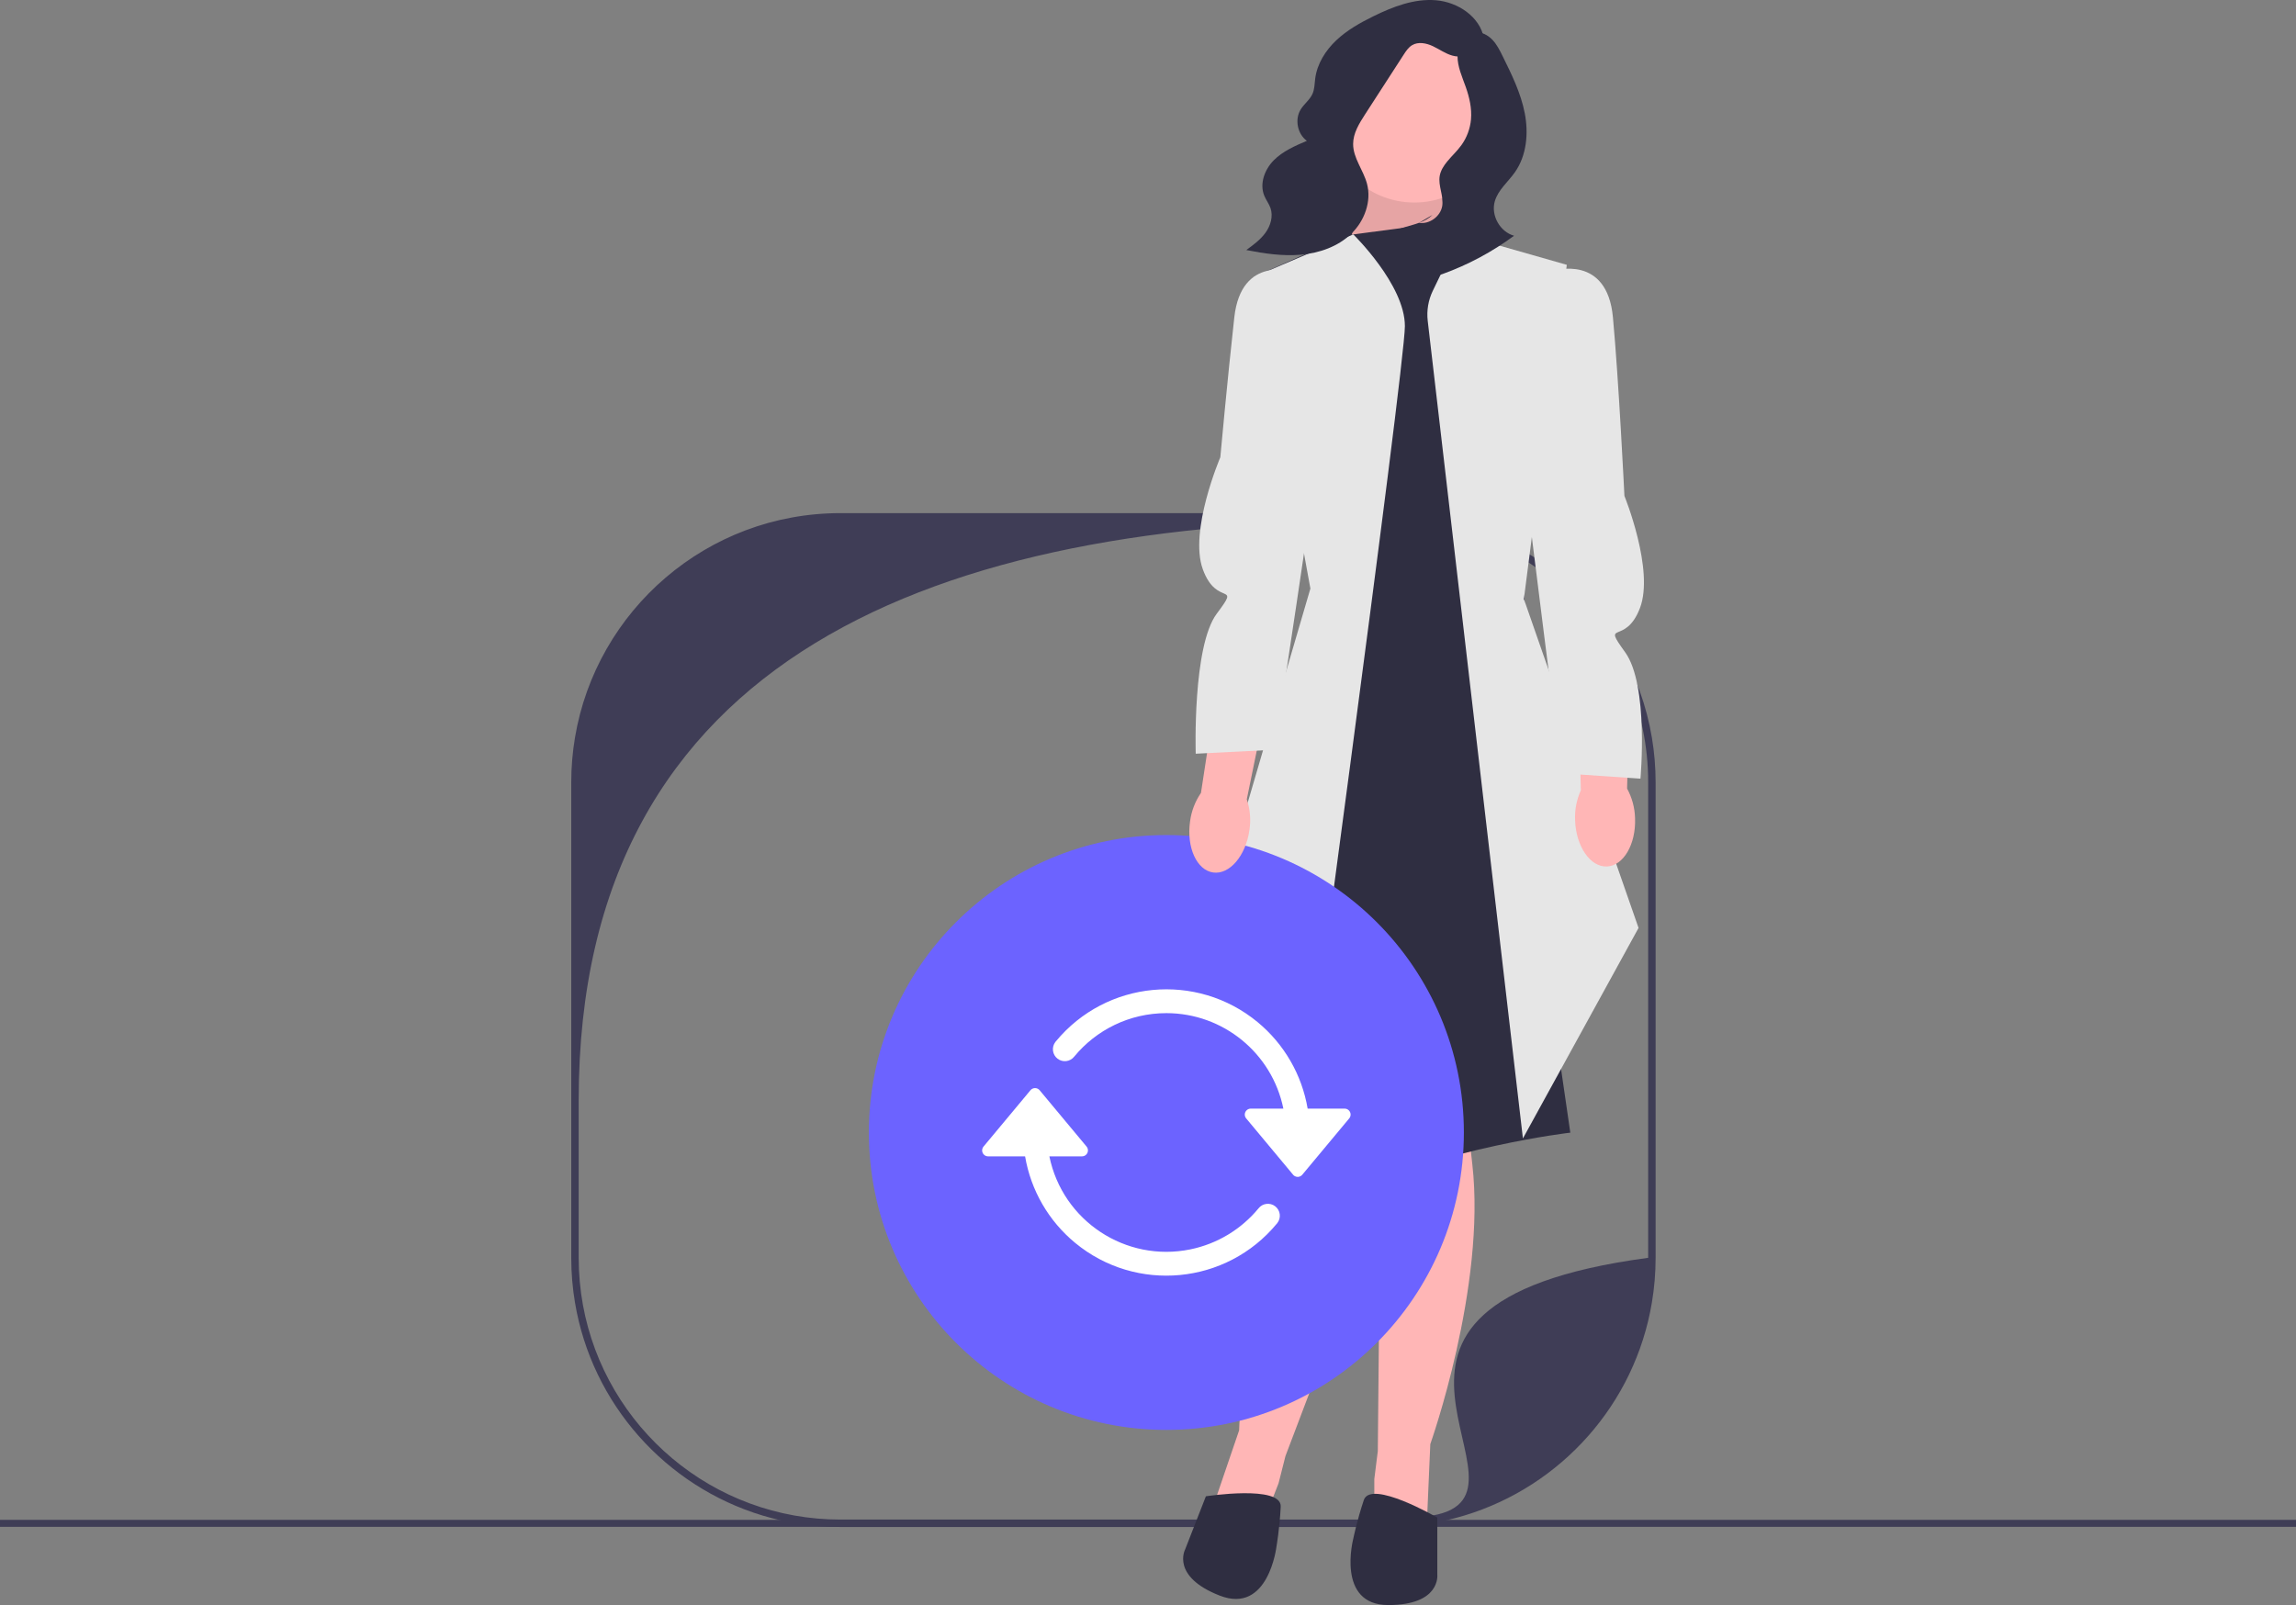 <?xml version="1.0" encoding="UTF-8"?><svg viewBox="0 0 656 458.69" xmlns="http://www.w3.org/2000/svg"><rect x="0" y="0" width="656" height="458.69" fill="#808080" stroke="none"/><rect y="434.34" width="656" height="2" fill="#3f3d56"/><path d="m471.97 210.81c-6.073-36.417-37.728-64.169-75.864-64.169h-155.96c-38.121 0-69.769 27.73-75.864 64.125-0.704 4.162-1.067 8.443-1.067 12.806v135.89c0 4.362 0.363 8.636 1.067 12.798 4.851 28.996 25.93 52.497 53.586 60.844 7.051 2.133 14.531 3.281 22.279 3.281h155.96c7.747 0 15.228-1.148 22.279-3.281 27.663-8.354 48.749-31.87 53.586-60.888 0.696-4.148 1.059-8.406 1.059-12.754v-135.89c0-4.348-0.363-8.614-1.059-12.761h-3e-5zm-62.666 222.29c-4.288 0.763-8.695 1.163-13.198 1.163h-155.96c-4.503 0-8.91-0.4-13.198-1.163-35.018-6.229-61.607-36.832-61.607-73.642v-45.105c0-127.45 103.31-165.59 230.76-165.59 41.313 0 74.805 33.492 74.805 74.805v135.89c-100.29 13.42-26.589 67.413-61.607 73.642l3e-5 3e-5z" fill="#3f3d56"/><polygon points="349.16 249.19 355.16 288.19 443.16 276.19 434.66 230.62" fill="#6c63ff"/>
<rect x="381.84" y="30.342" width="36.385" height="37.661" fill="#2f2e41"/><polygon points="385.16 70.186 394.16 43.186 411.7 43.186 412.63 70.186" fill="#ffb6b6"/>
<polygon points="385.16 70.186 394.16 43.186 411.7 43.186 412.63 70.186" opacity=".1" isolation="isolate"/>
<path d="m394.66 310.69-1 104-1 8v11.484l15 1.516 1-23s16-45 12-80-2-25-2-25l-24 3z" fill="#ffb6b6"/>
<path d="m404.18 318.85-36.901 97.238-1.979 7.816-4.178 10.697-14.524-4.045 7.435-21.788s1.466-47.737 17.924-78.884 10.957-22.56 10.957-22.56l21.264 11.525v3e-5z" fill="#ffb6b6"/>
<path d="m385.16 67.186-27 12 17.24 89.012-2.724 127.76-18 38s-3.016 21.732 27.984 7.732 66-18 66-18l-8.5-58.5-7.5-153.5 1-34-22-14s-26.5 3.5-26.5 3.5z" fill="#2f2e41"/>
<path d="m370.12 335.34-29.962-50.157 34.24-116.99-16.24-89.012 28.49-12.197s14.749 14.362 14.749 26.209-31.277 242.14-31.277 242.14v-3e-5z" fill="#e6e6e6"/>
<path d="m435.12 325.34-27.197-233.63c-0.343-2.95 0.16-5.937 1.452-8.611l7.783-16.114 30.5 8.697-12.26 95.512 32.76 93.988-33.038 60.157z" fill="#e6e6e6"/>
<path d="m410.66 433.69s-19-11-21-5-3 11-3 11-5 19 10 19 14-8.642 14-8.642v-16.358z" fill="#2f2e41"/>
<path d="m344.54 427.61s21.7-3.335 21.38 2.982c-0.32 6.316-1.207 11.338-1.207 11.338s-2.254 19.517-16.227 14.06-9.897-13.143-9.897-13.143l5.951-15.237-3e-5 -3e-5z" fill="#2f2e41"/>
<circle cx="404.1" cy="33.021" r="24.86" fill="#ffb6b6"/>
<path d="m423.96 10.868c-1.157-6.129-7.449-10.275-13.665-10.795s-12.305 1.827-17.902 4.579c-3.795 1.865-7.531 3.968-10.604 6.872s-5.461 6.697-6.012 10.889c-0.195 1.483-0.17 3.033-0.777 4.4-0.758 1.708-2.386 2.868-3.369 4.458-1.762 2.851-0.953 6.999 1.752 8.977-3.4 1.449-6.894 2.961-9.486 5.596s-4.089 6.703-2.666 10.115c0.503 1.207 1.335 2.264 1.765 3.498 0.817 2.345 0.039 5.009-1.409 7.026s-3.493 3.512-5.502 4.972c5.162 1.012 10.431 1.8 15.67 1.328s10.497-2.308 14.291-5.952 5.881-9.264 4.52-14.345c-1.043-3.892-3.959-7.303-3.957-11.333 0.001-3.098 1.743-5.892 3.425-8.493 3.673-5.681 7.346-11.361 11.019-17.042 0.661-1.022 1.357-2.079 2.401-2.704 1.776-1.063 4.08-0.596 5.952 0.287 1.872 0.883 3.583 2.149 5.579 2.696 4.074 1.117 8.801-1.448 10.086-5.473" fill="#2f2e41"/>
<path d="m409.28 61.425c-2.072 2.006-5.057 2.652-7.824 3.465s-5.71 2.091-6.955 4.692c-1.221 2.55-0.335 5.788 1.687 7.765s4.958 2.81 7.786 2.771c2.827-0.039 5.583-0.868 8.242-1.83 7.271-2.631 14.157-6.322 20.373-10.919-4.027-1.114-6.661-5.816-5.508-9.832 0.938-3.267 3.805-5.545 5.756-8.328 3.36-4.792 3.919-11.108 2.807-16.853-1.113-5.745-3.732-11.071-6.324-16.318-0.819-1.659-1.658-3.345-2.936-4.682-1.278-1.337-3.088-2.295-4.928-2.104-3.053 0.318-5.003 3.67-5.024 6.74s1.326 5.955 2.347 8.85c1.052 2.983 1.784 6.144 1.502 9.294-0.237 2.64-1.197 5.211-2.748 7.36-1.198 1.659-2.725 3.052-4.027 4.631-1.007 1.221-1.9 2.603-2.165 4.163-0.482 2.839 1.184 5.712 0.727 8.555-0.482 3.006-3.645 5.307-6.653 4.841" fill="#2f2e41"/>
<circle cx="333.25" cy="323.64" r="85" fill="#6c63ff"/>
<g fill="#fff">
<path d="m384.18 316.82h-10.567c-1.644-9.687-6.717-18.46-14.292-24.717-17.434-14.4-43.241-11.94-57.641 5.494-0.049 0.056-0.096 0.113-0.142 0.172-1.151 1.492-0.874 3.633 0.617 4.784 1.491 1.151 3.633 0.874 4.784-0.617 6.255-7.579 15.724-12.402 26.311-12.402 16.209 0.002 30.179 11.406 33.426 27.286h-9.318c-0.399 1.2e-4 -0.785 0.14-1.091 0.395-0.724 0.603-0.822 1.678-0.219 2.402l13.411 16.099c0.066 0.079 0.139 0.152 0.218 0.217 0.723 0.603 1.799 0.506 2.402-0.217l13.411-16.099c0.255-0.306 0.395-0.692 0.395-1.091 2.7e-4 -0.942-0.763-1.706-1.705-1.706v3e-5z"/>
<path d="m364.34 344.73c-1.492-1.151-3.633-0.874-4.784 0.617-4.962 6.008-11.831 10.136-19.464 11.699-18.462 3.78-36.492-8.122-40.272-26.584h9.318c0.942-4e-4 1.705-0.764 1.705-1.706-2.7e-4 -0.399-0.14-0.785-0.395-1.091l-13.411-16.099c-0.603-0.723-1.679-0.821-2.402-0.218-0.079 0.066-0.152 0.139-0.218 0.218l-13.411 16.099c-0.603 0.724-0.505 1.799 0.219 2.402 0.306 0.255 0.692 0.395 1.091 0.395h10.566c1.644 9.687 6.717 18.46 14.293 24.717 17.434 14.4 43.241 11.94 57.641-5.494 0.049-0.056 0.096-0.113 0.141-0.172 1.151-1.492 0.875-3.633-0.617-4.784h6e-5z"/>
</g>
<path d="m356.98 237.19c-1.029 7.366-5.665 12.806-10.352 12.15-4.688-0.656-7.652-7.158-6.622-14.527 0.371-2.949 1.444-5.766 3.127-8.216l4.756-31.156 14.573 2.543-6.236 30.444c0.947 2.818 1.206 5.823 0.754 8.762h-3e-5z" fill="#ffb6b6"/>
<path d="m369.66 77.686s-15-5-17 13-4 40-4 40-9 21-5 32 11 3.331 4 12.665-6.025 40.047-6.025 40.047l22.525-1.134s12.5-82.579 12.5-84.579-7-52-7-52v4e-5z" fill="#e6e6e6"/>
<path d="m467.16 233.85c0.279 7.433-3.33 13.601-8.06 13.778s-8.789-5.705-9.067-13.14c-0.152-2.969 0.41-5.93 1.637-8.637l-0.784-31.507 14.793-0.053-0.798 31.066c1.427 2.608 2.209 5.521 2.279 8.493l3e-5 2e-5z" fill="#ffb6b6"/>
<path d="m444.07 77.349s15.087-4.731 16.765 13.302 3.285 51.065 3.285 51.065 8.623 21.157 4.428 32.084-11.058 3.134-4.226 12.592c6.832 9.458 4.38 36.131 4.38 36.131l-22.501-1.536s-10.094-78.772-10.059-80.771 7.928-62.867 7.928-62.867l-3e-5 2e-5z" fill="#e6e6e6"/>
</svg>

